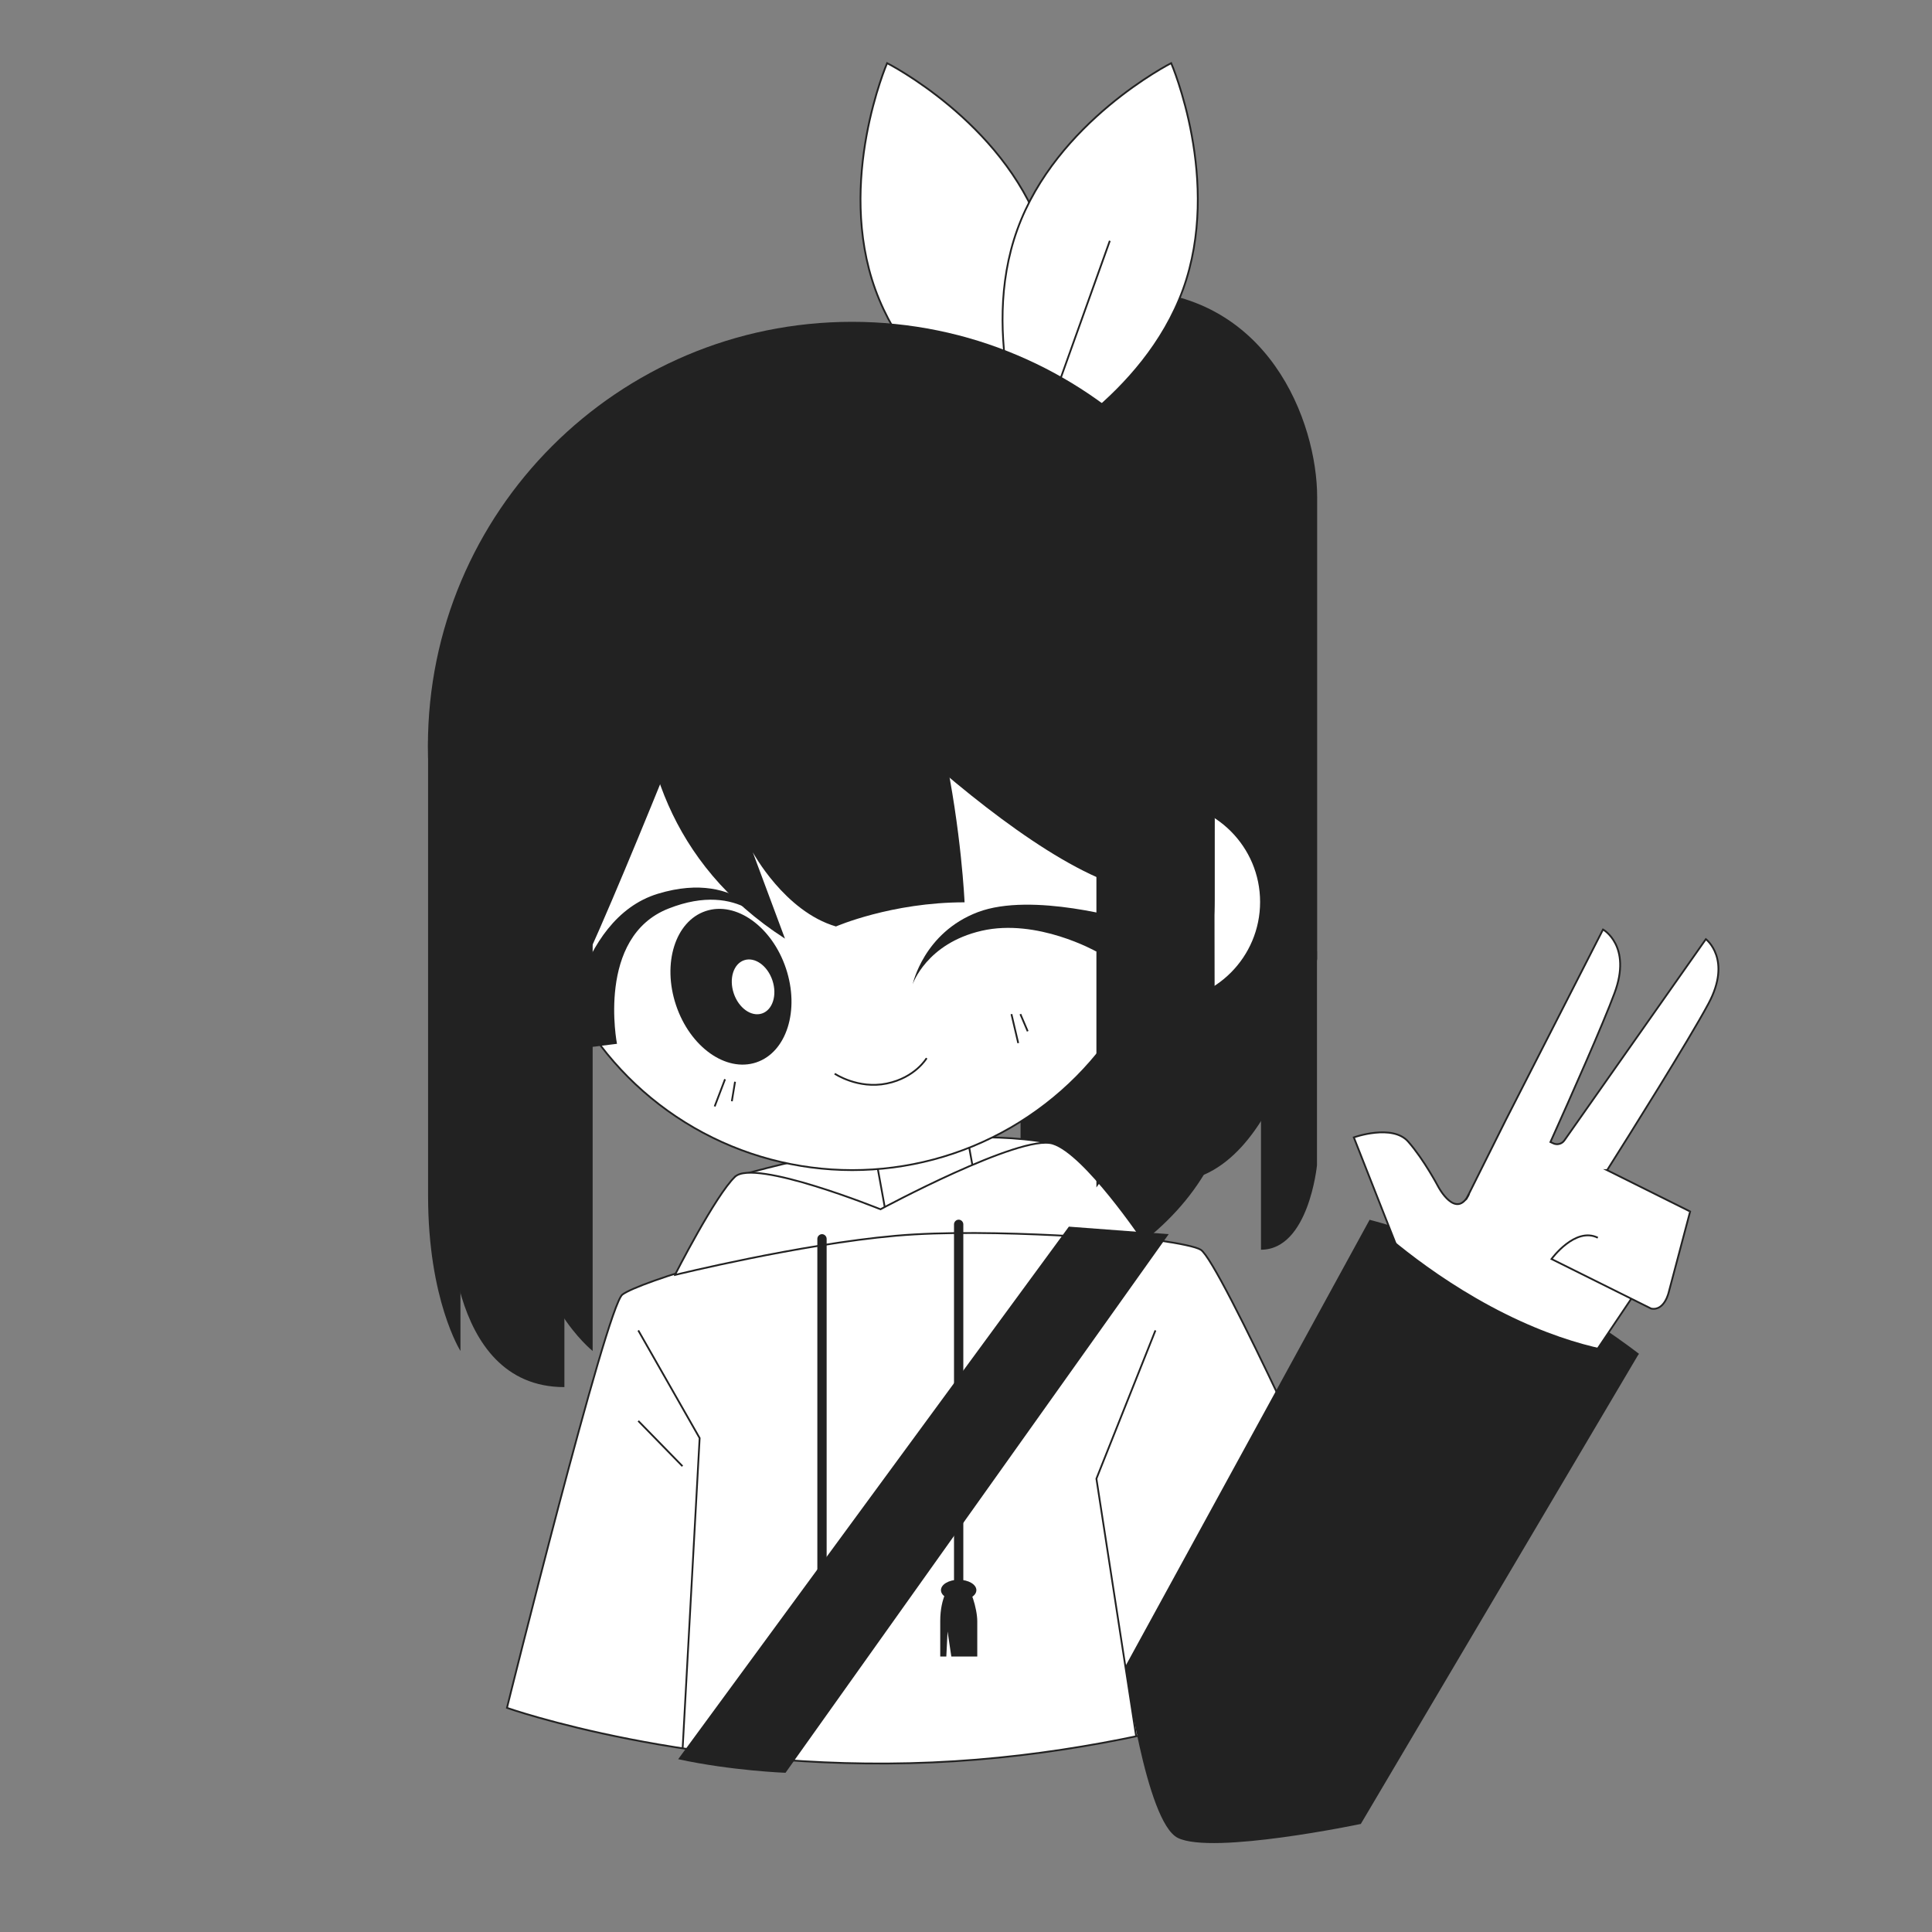 <?xml version="1.0" encoding="UTF-8"?>
<svg id="_레이어_1" data-name="레이어_1" xmlns="http://www.w3.org/2000/svg" version="1.1" viewBox="0 0 1080 1080">
  <rect x="0" y="0" width="1080" height="1080" fill="#808080" stroke="none"/>
  <!-- Generator: Adobe Illustrator 29.5.1, SVG Export Plug-In . SVG Version: 2.1.0 Build 141)  -->
  <defs>
    <style>
      .st0, .st1 {
        fill: #fff;
      }

      .st1, .st2 {
        stroke: #222;
        stroke-miterlimit: 10;
      }

      .st3 {
        fill: #222;
      }

      .st2 {
        fill: none;
      }
    </style>
  </defs>
  <g>
    <path class="st3" d="M512.7,208.2s34.8-46,115.7-46,107.9,74.1,107.9,115.7v258.1s-18.2,124.6-82.1,124.6v-328.8l-141.4-123.5Z"/>
    <path class="st3" d="M570.5,200.2v528.7s119.9-30.5,119.9-135.8v-321.6l-119.9-71.3Z"/>
    <path class="st3" d="M736.2,531.8v119.6s-4.6,47.2-31.3,47.2v-125.5l31.3-41.3Z"/>
    <path class="st1" d="M489.3,161.8c21.9,60.6,86,93,86,93,0,0,28.5-65.9,6.6-126.5-21.9-60.6-86-93-86-93,0,0-28.5,65.9-6.6,126.5Z"/>
    <path class="st1" d="M661.3,161.8c-21.9,60.6-86,93-86,93,0,0-28.5-65.9-6.6-126.5,21.9-60.6,86-93,86-93,0,0,28.5,65.9,6.6,126.5Z"/>
    <line class="st2" x1="590.1" y1="219.3" x2="620.4" y2="134.6"/>
  </g>
  <g>
    <path class="st1" d="M586.3,638.8c-70.9-12.8-175.3,19-175.3,19l14.9,24,181.5-6.1-21-36.9Z"/>
    <rect class="st1" x="492.3" y="624" width="52.4" height="70.1" transform="translate(-109.6 103.5) rotate(-10.3)"/>
    <path class="st1" d="M753.8,864.9s-71.9-159.8-82.6-166.3-119.5-16.8-178.9-11.3-135.5,29.5-144.4,36.4-64.5,231-64.5,231c0,0,103,36.3,237.7,30.5s243-53.7,243-53.7l-10.3-66.5Z"/>
    <path class="st1" d="M377.3,712.7s69.3-17.1,123.4-21.9,138.7,3.1,138.7,3.1c0,0-32.9-49.1-50.9-54.6s-96.3,36.7-96.3,36.7c0,0-70.4-28.5-81.3-18.2s-33.6,54.9-33.6,54.9Z"/>
    <polyline class="st2" points="645.9 743.7 612.9 826.6 635.1 970.5"/>
    <polyline class="st2" points="356.8 743.7 391.1 803.9 381.6 977.3"/>
    <line class="st2" x1="356.8" y1="794.3" x2="381.5" y2="819.6"/>
    <path class="st3" d="M535.9,681.8c-1.4,0-2.6,1.2-2.6,2.6v210.6c0,1.4,1.2,2.6,2.6,2.6s2.6-1.2,2.6-2.6v-210.6c0-1.4-1.2-2.6-2.6-2.6Z"/>
    <path class="st3" d="M539.8,886.6h-8.9s-5.3,6.1-5.3,19.5v19.9h3.4l.7-14s1.2,8.2,2.1,14h14.5v-19.7c0-7.3-4.1-19.7-6.5-19.7Z"/>
    <ellipse class="st3" cx="535.9" cy="888.9" rx="9.9" ry="5.8"/>
    <path class="st3" d="M459.5,689.9c-1.4,0-2.6,1.2-2.6,2.6v210.6c0,1.4,1.2,2.6,2.6,2.6s2.6-1.2,2.6-2.6v-210.6c0-1.4-1.2-2.6-2.6-2.6Z"/>
    <path class="st3" d="M463.4,894.7h-8.9s-5.3,6.1-5.3,19.5v19.9h3.4l.7-14s1.2,8.2,2.1,14h14.5v-19.7c0-7.3-4.1-19.7-6.5-19.7Z"/>
    <ellipse class="st3" cx="459.5" cy="897" rx="9.9" ry="5.8"/>
  </g>
  <g>
    <path class="st3" d="M713.4,417c0,130.9-103.6,163.6-234.6,163.6s-239.6-32.7-239.6-163.6,106.1-237.1,237.1-237.1,237.1,106.1,237.1,237.1Z"/>
    <circle class="st1" cx="648.5" cy="504.2" r="56.4"/>
    <circle class="st1" cx="476.4" cy="477.2" r="176.9"/>
    <path class="st3" d="M375.9,274.8s-68.5,165.1,62.9,249.9l-18-48.3s17.8,33.1,46.5,41.5c0,0,31-13.5,71.9-13.5,0,0-6.9-159.5-71.9-210-65-50.5-91.4-19.7-91.4-19.7Z"/>
    <path class="st3" d="M428.2,336s128.6,142.1,203.8,161.1l40.4-11.2s38.2-244.8-230.2-244.8l-14,94.9Z"/>
    <path class="st3" d="M406.3,345s-64,163.8-88.2,211.3c0,0-46.6-54.6-38.7-122.6,7.9-67.9,93.8-196,126.9-88.7Z"/>
    <path class="st3" d="M612.9,344.4v319.4s66.1-90,66.1-161v-153.7l-66.1-4.8Z"/>
    <path class="st3" d="M679,456.9c-.2,3,0,112.7,0,112.7,0,0-3,24.5-15.6,37.1v-101.1l15.6-48.6Z"/>
    <path class="st3" d="M251.3,385.9v289.3s-3.2,100.2,64.2,100.2v-341.1l-64.2-48.4Z"/>
    <path class="st3" d="M331.3,396.4v358.8s-36.2-28.6-36.2-86.7v-254.3l36.2-17.7Z"/>
    <path class="st3" d="M257.4,396.4v358.8s-18.1-28.6-18.1-86.7v-254.3l18.1-17.7Z"/>
    <ellipse class="st3" cx="408.4" cy="551.9" rx="32.4" ry="44.6" transform="translate(-153.8 157.8) rotate(-18.5)"/>
    <path class="st3" d="M431.4,519.7s-17.2-27.8-57.7-11.8c-40.5,15.9-28.8,75.6-28.8,75.6l-29.9,3.7s6-73.4,52.8-87.6c46.8-14.2,63.7,20.1,63.7,20.1Z"/>
    <path class="st3" d="M510.2,550.2s7.6-22.8,38.6-29.9,64,11.6,64,11.6l17.6-17.6s-53.5-15.9-83.8-4.4c-30.3,11.5-36.4,40.3-36.4,40.3Z"/>
    <ellipse class="st0" cx="420.8" cy="551.9" rx="11.4" ry="15.7" transform="translate(-153.2 161.8) rotate(-18.5)"/>
    <path class="st2" d="M466.6,600.2s13,8.8,29.1,5.5c16-3.3,22.3-14.2,22.3-14.2"/>
    <line class="st2" x1="405.3" y1="603.3" x2="399.5" y2="618.5"/>
    <line class="st2" x1="410.9" y1="604.7" x2="409.1" y2="615.6"/>
    <line class="st2" x1="565.4" y1="566.9" x2="569.2" y2="583.1"/>
    <line class="st2" x1="570.4" y1="566.9" x2="574.5" y2="576.5"/>
  </g>
  <g>
    <path class="st3" d="M765.7,681.9s37.2,9.2,77.7,29.4,72.8,45.5,72.8,45.5l-43.5,38.8-110.3-28.5,3.3-85.2Z"/>
    <path class="st1" d="M898.4,654.1c11.7-18.5,45.6-72.5,56.6-93,13.4-24.9-1.4-36.1-1.4-36.1l-79.1,112.5c-1.4,2-4.1,2.7-6.3,1.6l-1.5-.7c11.6-25.8,29.4-65.9,35.8-83.2,9.9-26.5-6.4-35.6-6.4-35.6l-54.3,106.4-63.5,127.2,86.4,43,80-119-46.4-23.1Z"/>
    <path class="st1" d="M944.8,677.2l-11.9,44.9s-2.3,10.9-9.9,9.4l-55.7-27.7s13.2-18.2,25.9-11.9"/>
    <path class="st0" d="M814,673s6.7-.6,10.3-6.7l-35.7,71.7-1.5-2s4.1-10.9,4.8-14.9,22.2-48.1,22.2-48.1Z"/>
    <path class="st1" d="M821.2,667.5c-7.3,14.7-17.2-4.1-17.2-4.1,0,0-8-15.2-16.8-25.2-8.8-10.1-30.4-2.4-30.4-2.4l32.9,83.6s2.5,6.2-3.7,18.7"/>
    <path class="st3" d="M765.7,681.9s30.9,30.2,75.7,52.5,74.7,22.4,74.7,22.4l-155.4,262.8s-82.9,17.4-102.3,7.8c-17.9-8.9-29.4-95.8-29.4-95.8l136.6-249.7Z"/>
  </g>
  <path class="st3" d="M597.5,685.7l55.8,4.2-214.2,301.1s-30-1.1-60-7.6l218.4-297.7Z"/>
</svg>